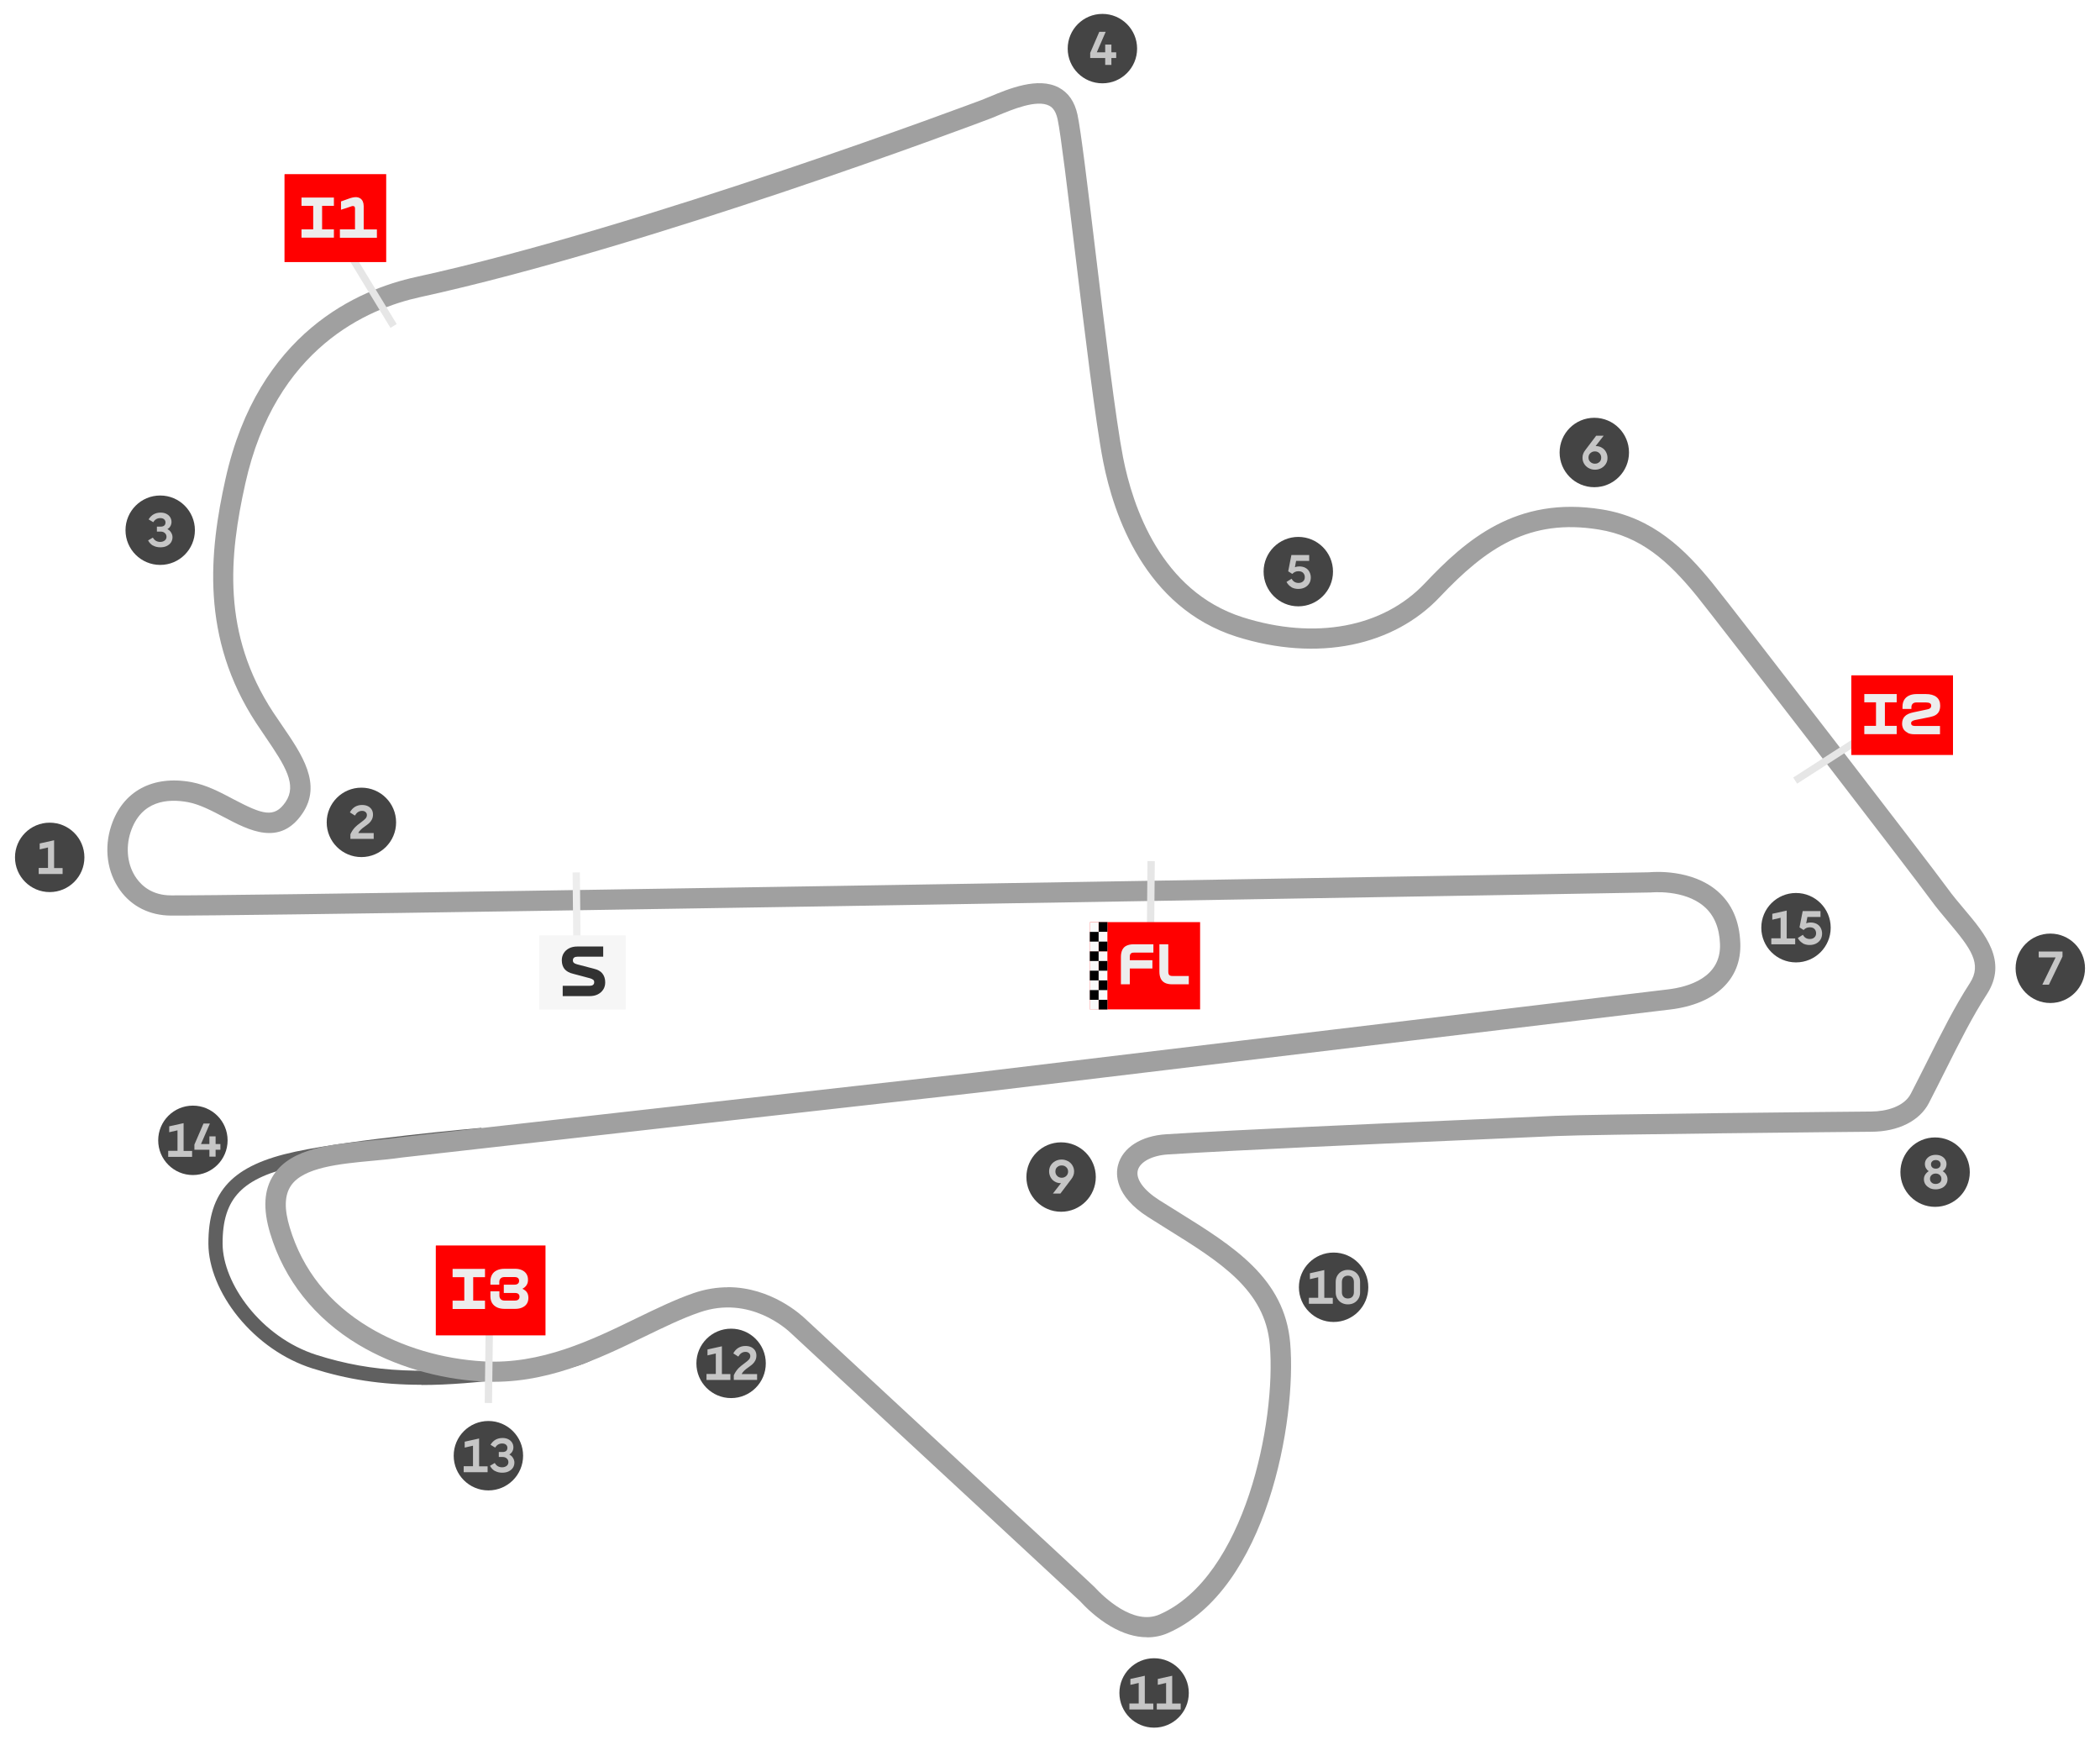 <svg xmlns="http://www.w3.org/2000/svg" id="uuid-1e47ae09-ebca-4d13-9366-aa94d423f555" data-name="Capa 1" viewBox="0 0 210 174"><defs><style>.uuid-9873e67d-5b42-410a-94f9-e91c4766afa1{fill:#444}.uuid-a25d2370-15e1-451d-8386-65cf484b5b29{fill:#e6e6e6}.uuid-949100a4-d509-40c9-b054-ddd60ae5b7fb{fill:#c6c6c6}.uuid-781f23a7-d8ea-4ad8-9b34-8838eaacb2eb{fill:#fafafa}.uuid-2147b9da-9a97-4b1f-88da-588442b96d2e{fill:red}.uuid-8a98e3ef-a8b4-4264-8a31-4a25bcea0b59{fill:#ededed}</style></defs><path d="M42.14 138.45c-4.05 0-7.42-.54-10.91-1.64-2.81-.89-5.44-2.72-7.41-5.14-1.88-2.32-2.97-4.98-2.98-7.31-.02-5.29 2.42-7.88 8.71-9.22 5.86-1.25 18.07-2.34 18.59-2.38l.12 1.41c-.13.01-12.64 1.13-18.42 2.36-5.62 1.2-7.6 3.24-7.58 7.83.02 3.93 3.8 9.33 9.41 11.11 5.63 1.78 10.95 2.02 19.65.87 6.02-.79 7.08-1.67 8.02-2.43.41-.33 1.27.28 1.97-.05l.15.33c-.54.25-.83.75-1.2 1.06-1.09.89-2.34 1.65-8.76 2.5-3.59.47-6.62.72-9.35.72Z" style="fill:#606060"/><path d="M114.69 163.69c-1.16 0-2.38-.37-3.62-1.09-1.41-.82-2.53-1.93-3.08-2.53-.65-.62-16.41-15.21-24.01-22.25q-4.82-4.46-4.84-4.49c-.41-.4-4.14-3.86-9.16-2.13-1.73.59-3.56 1.48-5.5 2.42-4.69 2.27-10 4.85-16.26 4.5-4.44-.25-8.84-1.56-12.39-3.69-4.36-2.62-7.41-6.46-8.81-11.11-.75-2.48-.63-4.41.37-5.9 1.77-2.64 5.74-3.02 9.58-3.38 1.03-.1 2-.19 2.91-.32.38-.06 51.71-5.83 57.57-6.48l69.34-8.32c2.01-.24 5.34-1.16 5.21-4.55-.06-1.63-.6-2.89-1.59-3.74-2.03-1.75-5.32-1.4-5.35-1.4h-.1c-.22.01-22.77.4-49.9.85-41.05.69-91.37 1.49-97.97 1.46-2.11-.01-3.92-.91-5.09-2.54-1.29-1.8-1.62-4.21-.87-6.46 1.14-3.44 4.15-5.06 8.03-4.34 1.48.28 2.86 1 4.19 1.71 2.88 1.51 4.07 1.93 5.2.28 1.17-1.71 0-3.58-2-6.51-.31-.45-.62-.91-.93-1.38-5.59-8.54-4.69-17.14-3.07-24.42 3.26-14.66 13.31-18.93 19.02-20.18C64.44 22.71 97.81 10.12 98.15 10c.23-.09.5-.2.81-.33 1.92-.8 4.83-2.01 6.91-.92.97.51 1.6 1.42 1.88 2.72.34 1.58 1.01 7.12 1.78 13.54.96 7.97 2.05 17.01 2.78 20.74.95 4.84 3.76 13.35 11.95 15.96 7.23 2.3 14.04 1.03 18.22-3.39 4.07-4.3 9.12-8.78 17.71-7.39 5.11.82 8.33 4.02 11.05 7.36 1.96 2.4 21.92 28.32 23.47 30.47.53.74 1.14 1.46 1.73 2.16 2.05 2.43 4.38 5.18 2.25 8.48-1.46 2.25-2.7 4.73-4.14 7.6-.53 1.05-1.07 2.14-1.66 3.28-.92 1.78-3.06 2.86-5.73 2.87-1.43.01-28.27.27-31.51.43-2.12.1-5.53.25-9.48.42-9.19.4-21.77.95-29.38 1.42-1.58.1-2.79.74-3.01 1.59-.22.87.58 1.98 2.15 2.98.65.41 1.3.82 1.94 1.21 5.45 3.39 10.6 6.59 11.15 13.08.66 7.69-2.33 24.65-12.22 28.99-.66.29-1.36.43-2.08.43Zm-41.91-35c4.36 0 7.37 2.8 7.78 3.19.06.05 2.05 1.9 4.8 4.45 22.3 20.65 24.02 22.26 24.1 22.35.86.93 3.87 3.89 6.5 2.73 8.55-3.75 11.67-19.31 11.02-26.96-.47-5.48-4.98-8.28-10.2-11.53-.65-.4-1.3-.81-1.96-1.23-3.38-2.15-3.24-4.35-3.02-5.19.45-1.76 2.31-2.95 4.85-3.1 7.62-.47 20.22-1.02 29.42-1.42 3.95-.17 7.36-.32 9.47-.42 3.27-.16 30.17-.42 31.6-.43 1.47-.01 3.27-.48 3.94-1.78.58-1.12 1.12-2.2 1.65-3.25 1.41-2.81 2.73-5.46 4.25-7.8 1.26-1.94.08-3.49-2.09-6.07-.61-.73-1.25-1.48-1.83-2.28-1.44-2.01-21.56-28.12-23.39-30.37-2.85-3.5-5.62-5.97-9.81-6.64-6.87-1.11-11.18 1.77-15.91 6.78-2.25 2.38-5.27 4.02-8.73 4.73-3.59.74-7.59.46-11.58-.8-9.18-2.92-12.28-12.21-13.32-17.49-.75-3.8-1.84-12.88-2.81-20.89-.74-6.1-1.43-11.87-1.75-13.35-.22-1.03-.69-1.27-.84-1.35-1.24-.65-3.71.38-5.19 1-.32.13-.61.26-.87.35-1.37.52-33.84 12.76-56.86 17.79-5.23 1.14-14.46 5.08-17.47 18.64-1.61 7.22-2.38 14.99 2.79 22.87.3.45.61.91.91 1.34 1.97 2.88 4.01 5.85 2 8.79-2.25 3.29-5.33 1.67-7.81.36-1.2-.63-2.44-1.29-3.62-1.51-2.04-.38-4.69-.17-5.74 2.99-.53 1.61-.31 3.39.6 4.64.55.77 1.6 1.69 3.45 1.69 6.59.03 56.89-.78 97.93-1.46l.02 1.01-.02-1.01c26.58-.44 48.75-.83 49.86-.85.51-.05 4.29-.32 6.84 1.88 1.44 1.24 2.21 2.99 2.29 5.2.14 3.61-2.49 6.1-7.01 6.64l-.25.03-69.07 8.29c-.57.06-56.75 6.38-57.52 6.48-.94.14-1.99.24-3 .33-3.21.3-6.86.65-8.09 2.49-.64.95-.68 2.32-.11 4.19 1.27 4.22 3.94 7.57 7.92 9.96 3.27 1.97 7.35 3.18 11.46 3.41 5.74.32 10.8-2.13 15.26-4.3 2-.97 3.88-1.88 5.72-2.52 1.22-.42 2.38-.59 3.46-.59Z" style="fill:#a0a0a0"/><circle class="uuid-9873e67d-5b42-410a-94f9-e91c4766afa1" cx="4.97" cy="85.72" r="3.47"/><path class="uuid-949100a4-d509-40c9-b054-ddd60ae5b7fb" d="M3.88 86.78h.92v-2.05l-.83.19v-.59l1.44-.32v2.78h.85v.59H3.87v-.59Z"/><circle class="uuid-9873e67d-5b42-410a-94f9-e91c4766afa1" cx="36.14" cy="82.22" r="3.47"/><path class="uuid-949100a4-d509-40c9-b054-ddd60ae5b7fb" d="M35.47 82.74c.17-.17.39-.35.64-.53.2-.15.35-.27.44-.37s.14-.22.14-.35c0-.12-.04-.22-.13-.3-.09-.08-.2-.12-.35-.12s-.29.04-.41.12-.22.2-.31.35l-.5-.32c.13-.24.29-.42.5-.55s.45-.19.72-.19c.22 0 .41.04.58.12.16.08.29.2.38.34.09.15.13.32.13.5s-.04.35-.11.49-.16.25-.26.35c-.1.09-.24.2-.41.32-.18.13-.33.24-.43.34s-.2.21-.26.35h1.54v.58h-2.33v-.46c.12-.27.27-.49.44-.67Z"/><circle class="uuid-9873e67d-5b42-410a-94f9-e91c4766afa1" cx="16.02" cy="53.01" r="3.47"/><path class="uuid-949100a4-d509-40c9-b054-ddd60ae5b7fb" d="M15.3 54.55c-.21-.12-.37-.29-.49-.52l.47-.28c.09.14.19.25.31.32s.26.11.43.11c.18 0 .33-.05.45-.14.12-.09.18-.22.18-.37s-.05-.27-.16-.37c-.11-.1-.24-.15-.4-.15h-.4v-.5h.4c.14 0 .26-.04.34-.11s.12-.18.12-.31-.05-.23-.14-.31c-.09-.08-.22-.12-.39-.12-.29 0-.53.14-.69.41l-.47-.28c.27-.45.67-.68 1.21-.68.21 0 .4.04.56.12.16.08.29.19.38.33.09.14.14.3.14.48 0 .16-.04.31-.12.44s-.18.22-.29.28c.15.08.28.19.37.34.09.15.14.3.14.47 0 .19-.05.36-.15.52-.1.15-.25.27-.43.36s-.4.13-.64.13c-.28 0-.52-.06-.73-.18Z"/><circle class="uuid-9873e67d-5b42-410a-94f9-e91c4766afa1" cx="110.24" cy="4.86" r="3.47"/><path class="uuid-949100a4-d509-40c9-b054-ddd60ae5b7fb" d="m109.01 5.31.92-2.13h.64l-.89 2.05h.84v-.77h.62v.77h.48v.57h-.48v.69h-.62V5.8h-1.5v-.5Z"/><circle class="uuid-9873e67d-5b42-410a-94f9-e91c4766afa1" cx="129.83" cy="57.15" r="3.47"/><path class="uuid-949100a4-d509-40c9-b054-ddd60ae5b7fb" d="M129.13 58.69c-.21-.12-.36-.29-.48-.51l.51-.32c.15.28.38.42.69.42.19 0 .34-.05.46-.16s.17-.25.17-.42-.06-.32-.17-.43c-.11-.11-.27-.16-.47-.16-.24 0-.44.09-.61.27l-.41-.26.32-1.63h1.78v.59h-1.31l-.12.63c.13-.05.27-.08.43-.08.24 0 .45.05.62.14s.31.23.4.4c.09.17.14.36.14.57s-.05.41-.15.58c-.1.17-.25.31-.44.41-.19.1-.42.15-.67.15s-.5-.06-.7-.18Z"/><circle class="uuid-9873e67d-5b42-410a-94f9-e91c4766afa1" cx="159.43" cy="45.24" r="3.47"/><path class="uuid-949100a4-d509-40c9-b054-ddd60ae5b7fb" d="M158.86 46.8c-.19-.11-.34-.25-.45-.44-.11-.18-.16-.38-.16-.6 0-.26.09-.52.28-.76l1.09-1.44h.75l-.81 1.04h.04c.21 0 .4.05.57.15.18.1.32.24.42.42s.16.38.16.61-.05.41-.16.59-.26.32-.45.43c-.19.1-.4.16-.63.16s-.45-.05-.64-.16Zm1.09-.61c.12-.12.17-.26.17-.44s-.06-.32-.18-.44-.27-.18-.45-.18-.33.06-.46.18-.18.27-.18.44.06.32.18.43.27.18.46.18.34-.06.46-.18Z"/><circle class="uuid-9873e67d-5b42-410a-94f9-e91c4766afa1" cx="205.03" cy="96.81" r="3.47"/><path class="uuid-949100a4-d509-40c9-b054-ddd60ae5b7fb" d="M205.56 95.72h-1.69v-.59h2.38v.5l-1.36 2.82h-.66l1.33-2.73Z"/><circle class="uuid-9873e67d-5b42-410a-94f9-e91c4766afa1" cx="193.51" cy="117.19" r="3.47"/><path class="uuid-949100a4-d509-40c9-b054-ddd60ae5b7fb" d="M192.96 118.77c-.18-.09-.32-.21-.42-.36-.1-.15-.15-.33-.15-.51 0-.17.04-.32.13-.46s.21-.26.36-.35c-.1-.05-.19-.14-.27-.27-.08-.13-.12-.28-.12-.44 0-.17.04-.33.14-.47s.22-.25.38-.33c.17-.08.35-.12.56-.12s.4.04.56.12c.16.08.29.19.38.33s.14.29.14.47c0 .16-.04.31-.11.44s-.17.22-.27.28c.15.08.26.19.35.34.09.15.13.3.13.47 0 .19-.05.36-.15.51-.1.15-.24.28-.42.36s-.38.13-.61.13-.43-.04-.61-.13Zm1.02-.53c.11-.1.16-.22.16-.38s-.05-.28-.16-.38c-.11-.1-.24-.15-.41-.15s-.3.05-.41.15c-.11.1-.16.23-.16.37 0 .16.05.28.16.38.11.1.24.14.41.14s.3-.05.41-.14Zm-.05-1.52c.09-.08.13-.18.13-.31s-.04-.23-.13-.31-.2-.12-.35-.12-.27.04-.35.12c-.09.08-.13.18-.13.31s.04.23.13.31c.08.08.2.12.35.12s.27-.04.35-.12Z"/><circle class="uuid-9873e67d-5b42-410a-94f9-e91c4766afa1" cx="106.11" cy="117.68" r="3.47"/><path class="uuid-949100a4-d509-40c9-b054-ddd60ae5b7fb" d="M106.8 116.09c.19.11.34.25.45.44.11.18.16.38.16.6 0 .26-.09.52-.28.76l-1.09 1.44h-.75l.81-1.04h-.04c-.21 0-.4-.05-.57-.15-.18-.1-.32-.24-.42-.42s-.16-.38-.16-.61c0-.21.05-.41.16-.59s.26-.32.45-.43c.19-.1.4-.16.63-.16s.44.05.64.16Zm-1.09.6c-.12.12-.17.26-.17.44s.06.32.18.44.27.18.45.18.33-.06.46-.18c.12-.12.18-.27.18-.44s-.06-.32-.18-.43c-.12-.12-.27-.18-.46-.18s-.34.06-.46.18Z"/><circle class="uuid-9873e67d-5b42-410a-94f9-e91c4766afa1" cx="133.36" cy="128.7" r="3.47"/><path class="uuid-949100a4-d509-40c9-b054-ddd60ae5b7fb" d="M130.9 129.75h.92v-2.05l-.83.19v-.59l1.44-.32v2.78h.85v.59h-2.39v-.59ZM134.17 130.26c-.19-.1-.33-.25-.44-.43-.11-.18-.16-.39-.16-.63v-1.03c0-.24.05-.45.16-.63s.25-.33.44-.43c.19-.1.39-.15.62-.15s.44.05.62.15c.19.1.33.25.44.43.11.18.16.39.16.63v1.03c0 .24-.05.45-.16.63s-.25.33-.44.43c-.18.1-.39.15-.62.15s-.43-.05-.62-.15Zm1.06-.61c.11-.12.16-.27.16-.47v-.99c0-.2-.05-.36-.16-.48s-.26-.17-.44-.17-.34.06-.44.17c-.11.12-.16.28-.16.48v.99c0 .2.05.36.16.47.11.12.26.17.44.17s.34-.06.44-.17Z"/><circle class="uuid-9873e67d-5b42-410a-94f9-e91c4766afa1" cx="115.41" cy="169.26" r="3.47"/><path class="uuid-949100a4-d509-40c9-b054-ddd60ae5b7fb" d="M112.95 170.31h.92v-2.05l-.83.19v-.59l1.44-.32v2.78h.85v.59h-2.39v-.59ZM115.69 170.31h.92v-2.05l-.83.19v-.59l1.44-.32v2.78h.85v.59h-2.39v-.59Z"/><circle class="uuid-9873e67d-5b42-410a-94f9-e91c4766afa1" cx="73.11" cy="136.31" r="3.47"/><path class="uuid-949100a4-d509-40c9-b054-ddd60ae5b7fb" d="M70.66 137.37h.92v-2.05l-.83.19v-.59l1.44-.32v2.78h.85v.59h-2.39v-.59ZM73.81 136.83c.17-.17.39-.35.64-.53.2-.15.35-.27.44-.37s.14-.22.14-.35c0-.12-.04-.22-.13-.3-.09-.08-.2-.12-.35-.12s-.29.04-.41.12-.22.2-.31.35l-.5-.32c.13-.24.29-.42.5-.55s.45-.19.72-.19c.22 0 .41.04.58.12.16.08.29.2.38.34.09.15.13.32.13.5s-.04.35-.11.49-.16.25-.26.35c-.1.09-.24.2-.41.32-.18.13-.33.24-.43.34s-.2.21-.26.35h1.54v.58h-2.33v-.46c.12-.27.27-.49.44-.67Z"/><circle class="uuid-9873e67d-5b42-410a-94f9-e91c4766afa1" cx="48.84" cy="145.54" r="3.47"/><path class="uuid-949100a4-d509-40c9-b054-ddd60ae5b7fb" d="M46.38 146.59h.92v-2.05l-.83.19v-.59l1.44-.32v2.78h.85v.59h-2.39v-.59ZM49.49 147.07c-.21-.12-.37-.29-.49-.52l.47-.28c.09.14.19.25.31.32s.26.11.43.11c.18 0 .33-.05.45-.14.12-.09.18-.22.18-.37s-.05-.27-.16-.37c-.11-.1-.24-.15-.4-.15h-.4v-.5h.4c.14 0 .26-.04.34-.11s.12-.18.12-.31-.05-.23-.14-.31c-.09-.08-.22-.12-.39-.12-.29 0-.53.14-.69.41l-.47-.28c.27-.45.67-.68 1.21-.68.21 0 .4.04.56.12.16.08.29.19.38.33.09.14.14.3.14.48 0 .16-.04.31-.12.44s-.18.22-.29.28c.15.08.28.19.37.34.09.15.14.3.14.47 0 .19-.05.36-.15.52-.1.15-.25.27-.43.36s-.4.13-.64.13c-.28 0-.52-.06-.73-.18Z"/><circle class="uuid-9873e67d-5b42-410a-94f9-e91c4766afa1" cx="19.29" cy="114.01" r="3.47"/><path class="uuid-949100a4-d509-40c9-b054-ddd60ae5b7fb" d="M16.83 115.06h.92v-2.05l-.83.19v-.59l1.44-.32v2.78h.85v.59h-2.39v-.59ZM19.43 114.46l.92-2.13h.64l-.89 2.05h.84v-.77h.62v.77h.48v.57h-.48v.69h-.62v-.69h-1.5v-.5Z"/><circle class="uuid-9873e67d-5b42-410a-94f9-e91c4766afa1" cx="179.6" cy="92.75" r="3.47"/><path class="uuid-949100a4-d509-40c9-b054-ddd60ae5b7fb" d="M177.14 93.81h.92v-2.05l-.83.19v-.59l1.44-.32v2.78h.85v.59h-2.39v-.59ZM180.26 94.29c-.21-.12-.36-.29-.48-.51l.51-.32c.15.28.38.42.69.42.19 0 .34-.05.46-.16s.17-.25.17-.42-.06-.32-.17-.43c-.11-.11-.27-.16-.47-.16-.24 0-.44.09-.61.27l-.41-.26.32-1.63h1.78v.59h-1.31l-.12.63c.13-.05.27-.08.43-.08.24 0 .45.05.62.14s.31.23.4.4c.09.17.14.36.14.57s-.05.41-.15.58c-.1.17-.25.31-.44.41-.19.1-.42.15-.67.15s-.5-.06-.7-.18Z"/><path class="uuid-a25d2370-15e1-451d-8386-65cf484b5b29" transform="rotate(-32.77 184.654 74.728)" d="M178.54 74.37h12.21v.73h-12.21z"/><path class="uuid-2147b9da-9a97-4b1f-88da-588442b96d2e" d="M195.3 67.52h-10.14l-.03.03v7.93h10.17v-7.96Z"/><path class="uuid-8a98e3ef-a8b4-4264-8a31-4a25bcea0b59" d="M186.43 72.57h1.17v-2.35h-1.17v-.83h3.24v.83h-1.18v2.35h1.18v.83h-3.24v-.83ZM190.77 73.26c-.18-.09-.32-.21-.42-.36-.09-.16-.14-.34-.14-.55 0-.3.09-.54.27-.73.18-.19.48-.33.9-.41l1.27-.27c.12-.02.21-.05.28-.08.07-.03.11-.07.14-.12.03-.04.05-.11.05-.18 0-.11-.04-.2-.13-.25s-.22-.08-.41-.08h-.92c-.17 0-.3.04-.39.13-.09.09-.13.21-.13.37v.15h-.89v-.24c0-.26.06-.48.17-.67.11-.18.27-.33.49-.43.21-.1.47-.15.78-.15h.88c.47 0 .83.1 1.08.3s.37.49.37.86c0 .22-.04.41-.11.56-.07.15-.18.27-.33.37-.15.09-.34.16-.58.21l-1.5.3c-.13.03-.23.07-.29.12-.07.05-.1.12-.1.2s.03.15.09.2c.06.04.15.07.27.07H194v.83h-2.57c-.25 0-.47-.04-.65-.13Z"/><path class="uuid-a25d2370-15e1-451d-8386-65cf484b5b29" transform="rotate(-31.29 36.363 27.666)" d="M36 21.9h.73v11.53H36z"/><path class="uuid-2147b9da-9a97-4b1f-88da-588442b96d2e" d="M38.62 17.41H28.48l-.03.03v8.76h10.17v-8.79Z"/><path class="uuid-8a98e3ef-a8b4-4264-8a31-4a25bcea0b59" d="M30.15 22.93h1.17v-2.35h-1.17v-.83h3.24v.83h-1.18v2.35h1.18v.83h-3.24v-.83ZM34.01 22.93h1.49v-2.1c0-.07-.02-.13-.05-.17-.03-.04-.08-.06-.16-.06-.04 0-.08 0-.13.02-.05.01-.11.04-.17.06l-.89.29v-.83l.81-.29c.12-.04.23-.08.34-.1s.22-.04.32-.04c.17 0 .31.04.43.11s.22.18.28.32.09.29.09.47v2.33h1.32v.83h-3.7v-.83Z"/><path class="uuid-a25d2370-15e1-451d-8386-65cf484b5b29" transform="rotate(-89.27 48.916 133.853)" d="M42.5 133.49h12.82v.73H42.5z"/><path class="uuid-2147b9da-9a97-4b1f-88da-588442b96d2e" d="M54.55 124.52H43.61l-.03.03v8.96h10.97v-9Z"/><path class="uuid-8a98e3ef-a8b4-4264-8a31-4a25bcea0b59" d="M45.26 130.04h1.17v-2.35h-1.17v-.83h3.24v.83h-1.18v2.35h1.18v.83h-3.24v-.83ZM49.7 130.71c-.21-.1-.38-.25-.49-.43-.11-.19-.17-.41-.17-.67v-.51h.9v.43c0 .16.05.28.14.37.09.09.22.13.38.13h1.03c.15 0 .26-.03.34-.1.08-.06.12-.16.12-.29 0-.12-.04-.21-.12-.28-.08-.06-.19-.09-.34-.09h-1.11v-.83h1.07c.14 0 .26-.03.34-.1.08-.06.12-.16.12-.29 0-.12-.04-.21-.12-.28-.08-.06-.19-.09-.34-.09h-1c-.16 0-.29.04-.38.13-.09.09-.14.21-.14.37v.26h-.89v-.34c0-.26.06-.48.17-.67s.27-.33.49-.43c.21-.1.47-.15.77-.15h1.01c.27 0 .5.04.7.13s.35.21.46.38c.11.17.16.36.16.59 0 .2-.04.38-.14.53-.09.15-.23.27-.42.37.21.1.37.22.46.37.09.14.14.32.14.54s-.05.42-.16.59c-.11.17-.27.29-.47.38-.2.09-.44.13-.71.13h-1.03c-.3 0-.56-.05-.77-.15ZM115.03 94.86l.08-8.76"/><path class="uuid-a25d2370-15e1-451d-8386-65cf484b5b29" transform="rotate(-89.49 115.075 90.475)" d="M110.7 90.11h8.76v.73h-8.76z"/><path class="uuid-2147b9da-9a97-4b1f-88da-588442b96d2e" d="M120 92.19h-10.98l-.03.03v8.7h11.02v-8.74Z"/><path class="uuid-8a98e3ef-a8b4-4264-8a31-4a25bcea0b59" d="M112.23 94.97c.09-.19.23-.33.42-.42.19-.09.43-.14.71-.14h1.98v.83h-1.92c-.11 0-.2.01-.26.04s-.11.08-.14.14c-.03.06-.04.15-.04.26V96h2.26v.83h-2.26v1.58h-.89v-2.73c0-.29.05-.52.14-.71ZM118.88 98.41h-1.67c-.29 0-.53-.05-.71-.14s-.33-.23-.42-.42-.14-.43-.14-.71v-2.73h.89v2.73c0 .11.01.2.04.26.03.07.07.11.14.14.07.03.15.04.26.04h1.61v.83Z"/><path class="uuid-781f23a7-d8ea-4ad8-9b34-8838eaacb2eb" d="M109.86 95.11h.88v5.83h-.88z"/><path d="M109.86 96.08h.88v.97h-.88zM109.86 98.02h.88v.97h-.88zM109.86 99.96h.88v.97h-.88z"/><path class="uuid-781f23a7-d8ea-4ad8-9b34-8838eaacb2eb" d="M108.98 95.11h.88v5.83h-.88z"/><path d="M108.98 95.11h.88v.97h-.88zM108.98 97.05h.88v.97h-.88zM108.98 98.99h.88v.97h-.88z"/><path class="uuid-781f23a7-d8ea-4ad8-9b34-8838eaacb2eb" d="M109.86 92.19h.88v2.91h-.88z"/><path d="M109.86 92.19h.88v.97h-.88zM109.86 94.14h.88v.97h-.88z"/><path class="uuid-781f23a7-d8ea-4ad8-9b34-8838eaacb2eb" d="M108.98 92.19h.88v2.91h-.88z"/><path d="M108.98 93.17h.88v.97h-.88z"/><path class="uuid-8a98e3ef-a8b4-4264-8a31-4a25bcea0b59" transform="rotate(-.56 57.873 91.344)" d="M57.3 87.22h.73v9.41h-.73z"/><path d="M62.57 93.52h-8.62l-.03.03v7.38h8.65v-7.41Z" style="fill:#f6f6f6"/><path d="M56.28 98.56h2.69c.14 0 .25-.03.33-.09.08-.06.12-.15.12-.27 0-.11-.03-.19-.1-.24-.07-.06-.17-.11-.31-.15l-1.69-.45c-.39-.09-.67-.25-.86-.47-.18-.22-.28-.52-.28-.88 0-.26.06-.5.19-.71.13-.21.31-.37.54-.49.23-.12.51-.18.83-.18h2.58v1.02h-2.58c-.14 0-.26.03-.33.09-.08.06-.12.15-.12.27s.03.2.1.25c.06.06.17.11.31.15l1.68.44c.39.09.68.25.86.48s.28.52.28.88c0 .27-.06.51-.19.71-.13.21-.31.37-.54.49-.23.12-.51.18-.83.18h-2.69v-1.02Z" style="fill:#323232"/></svg>